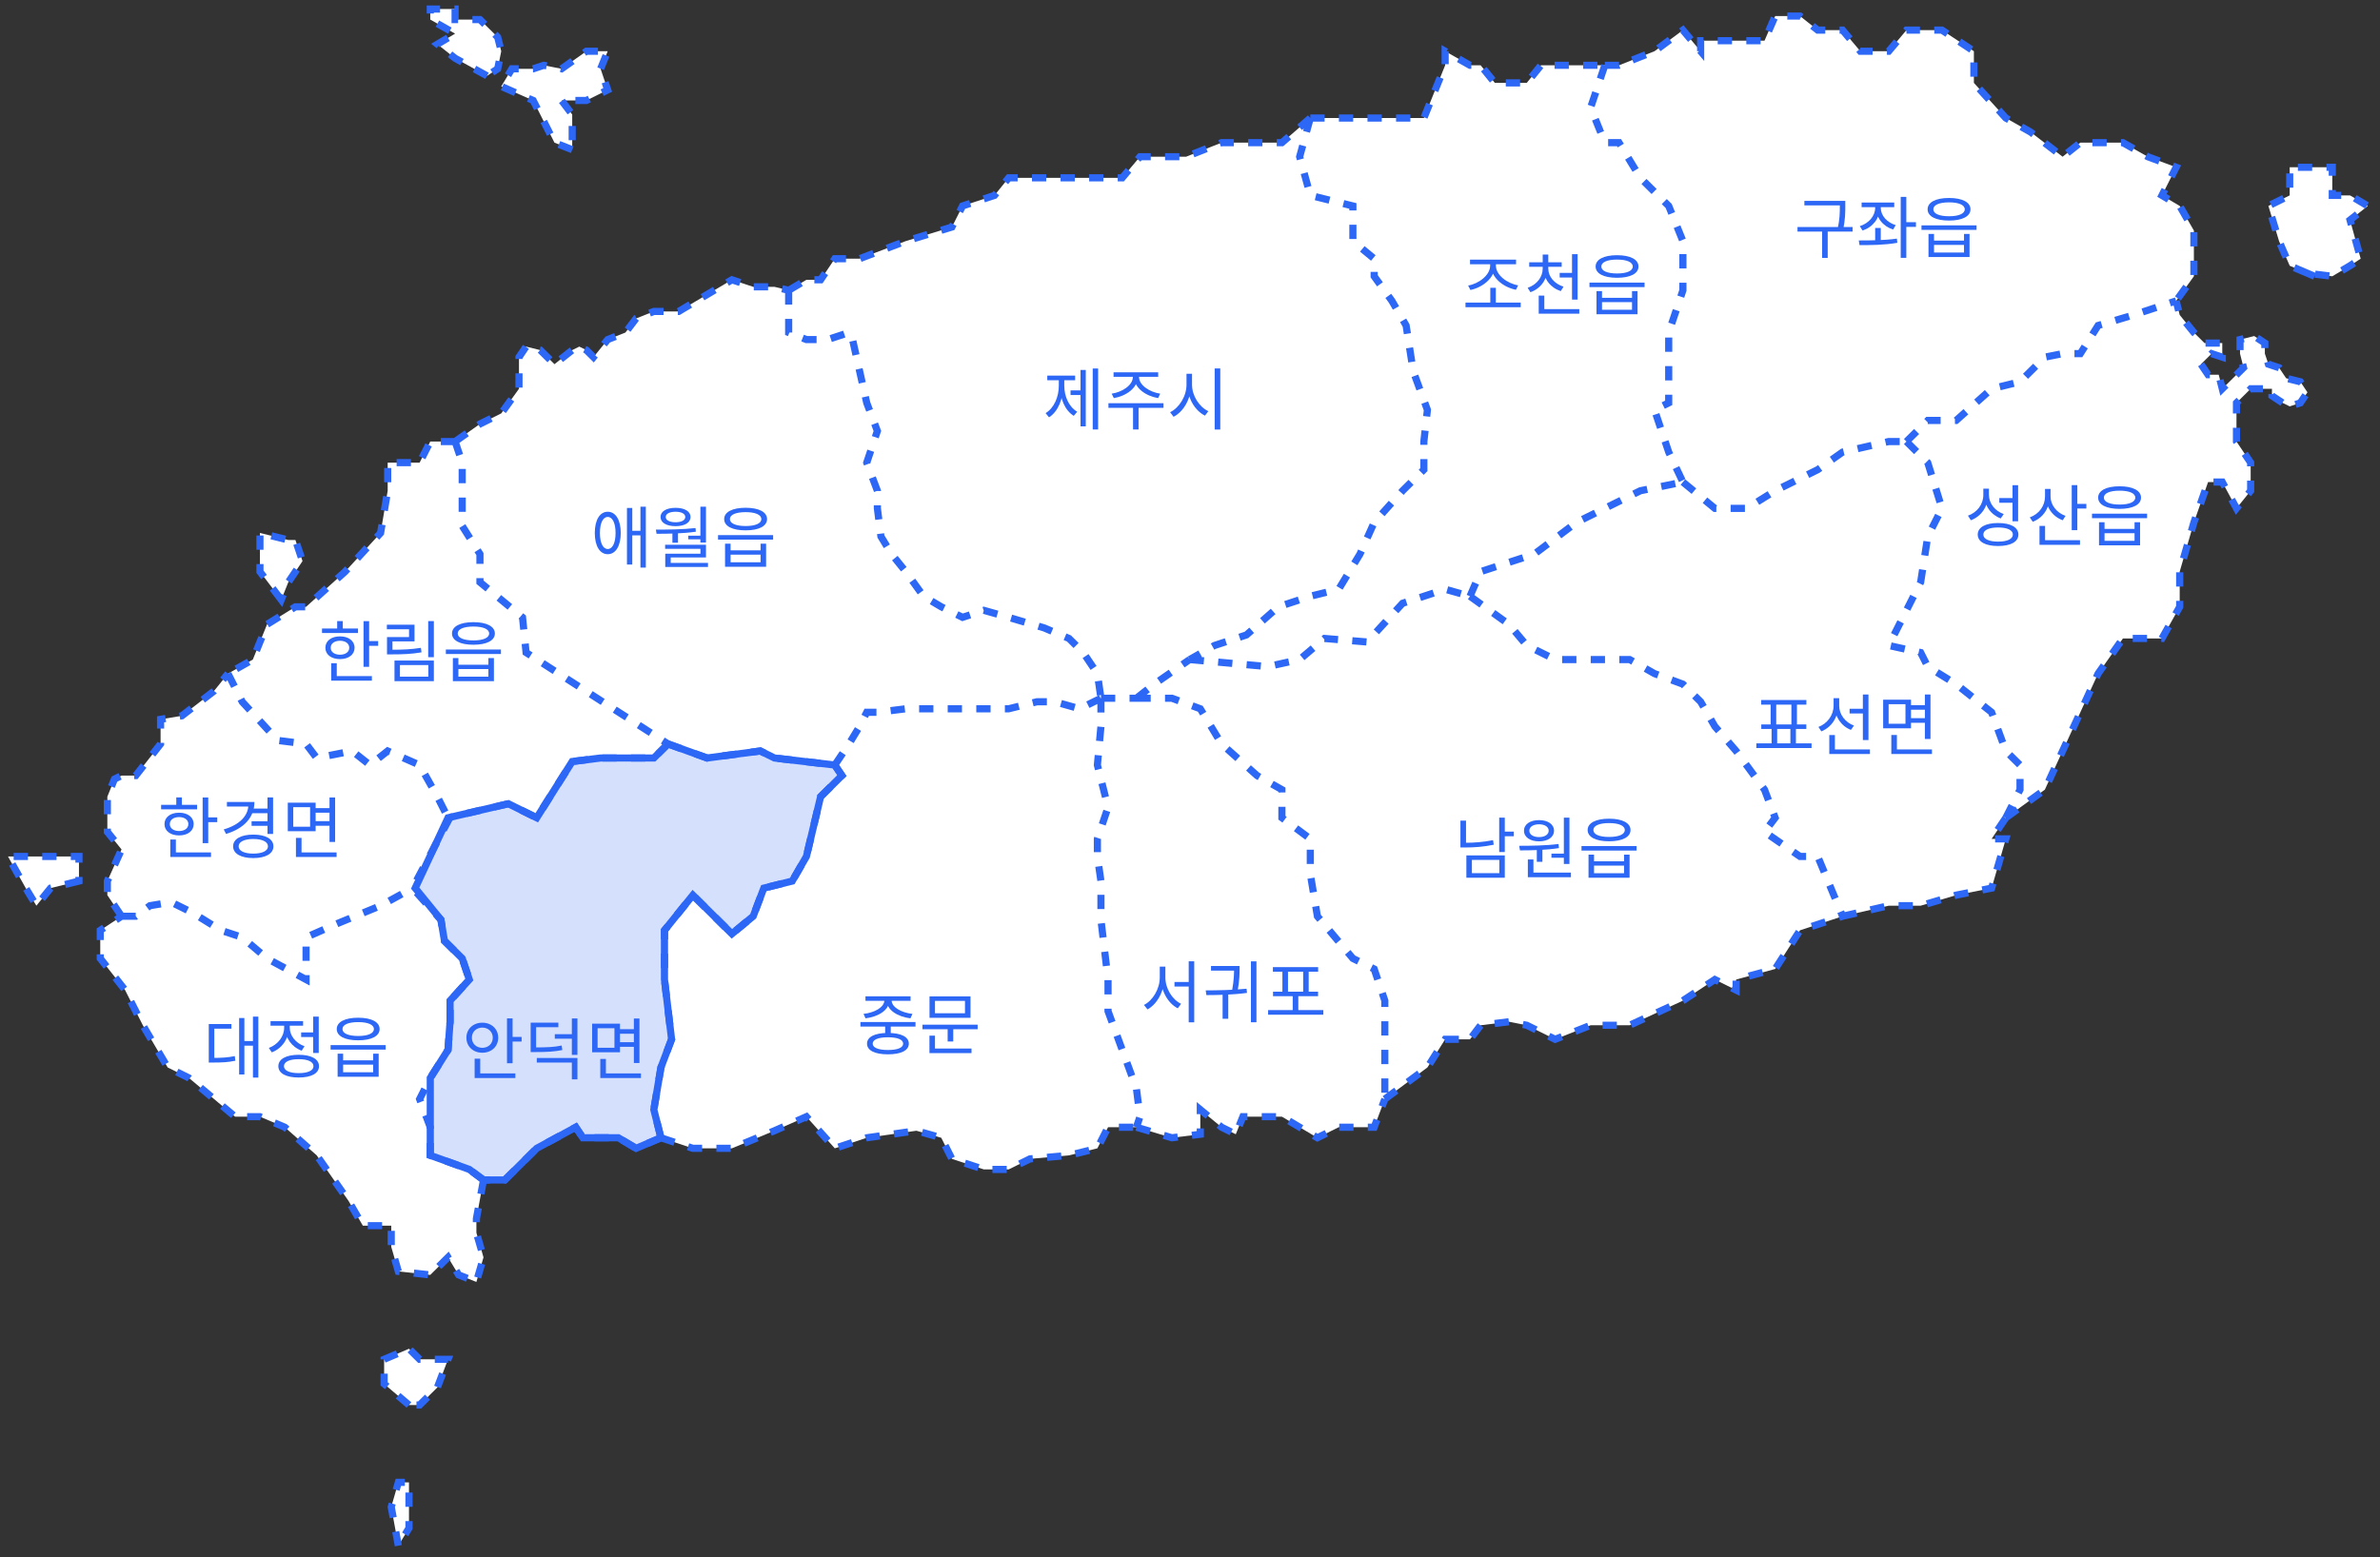 <svg width="353" height="231" viewBox="0 0 353 231" fill="none" xmlns="http://www.w3.org/2000/svg">
<rect x="0" y="0" width="353" height="231" fill="#333333" stroke="none"/>
<path d="M57.501 68.639H62.238L63.817 65.509H67.501L71.186 62.9L74.343 61.335L76.975 57.683V52.988L78.028 51.423L80.133 51.944L82.238 54.031L84.87 51.944L85.922 51.423L86.975 51.944L88.028 52.988L90.133 50.379L92.764 49.336L94.343 47.249L96.975 46.206H100.659L108.554 41.511L111.712 42.554H114.87L116.975 43.076L119.607 41.511H121.712L123.817 38.38H127.501L134.343 35.772L141.186 33.685L142.765 30.555L147.501 28.99L149.607 26.381H156.449H162.764H166.449L169.08 23.251H175.922L181.186 21.164H186.449H190.133L194.343 17.512H200.659H208.028H211.186L214.343 9.687V7.6L218.028 9.687H219.607L221.712 12.296H226.449L228.554 9.687H230.659H233.817H238.028H240.133L245.396 7.6L249.607 4.47L252.238 7.6V6.035H257.501H261.712L263.291 2.383H266.975L269.607 4.47H273.291L275.922 7.6H280.133L282.764 4.47H288.028L292.765 7.6V12.296L297.501 17.512L301.186 19.599L305.922 23.251L308.554 21.164H314.87L318.554 23.251L322.764 24.816L320.659 28.99L323.291 30.555L325.396 34.207V40.989L322.764 44.641L323.291 46.728L325.396 49.336L326.975 50.901H329.607V52.988L328.028 52.466L326.449 54.031L327.501 55.596H329.08L329.607 57.683L331.186 56.118L332.764 54.553L332.238 52.466V50.379L334.343 49.858L335.922 50.901V52.466L336.449 54.031L338.028 54.553L339.08 56.118L341.186 56.64L342.238 58.205L341.186 59.77L339.607 60.292L338.554 59.77L336.975 58.727V57.683H333.817L331.712 59.77V65.509L333.817 68.639V72.812L331.712 75.421L329.607 71.52H327.501L325.396 77.508L323.291 84.811V90.028L320.659 94.724H314.87L311.186 99.941L308.554 105.679L305.922 111.418L303.291 117.157L297.501 121.33L295.396 124.461H297.501L295.396 131.764L290.133 132.808L284.87 134.373H280.133L273.291 135.938L266.975 138.025L263.291 143.763L257.501 145.328V146.894L254.343 145.328L249.607 148.459L241.712 152.111H235.922L230.659 154.197L226.449 152.111L223.817 151.589L219.607 152.111L218.028 154.197H214.343L211.712 158.371L205.396 163.066L203.817 167.24H198.554L195.396 168.805L192.764 167.24L190.133 165.675H184.343L183.291 168.283L181.186 167.24L178.028 164.631V168.283L173.817 168.805L168.554 167.24H164.343L162.764 170.37L158.554 171.413L152.764 171.935L149.607 173.5H145.922L141.186 171.935L139.607 168.805L135.922 167.761L128.554 168.805L123.817 170.37L119.607 165.675L114.87 167.761L108.554 170.37H102.764L98.028 168.805L94.343 170.37L91.712 168.805H86.449L85.396 167.24L79.607 170.37L74.87 175.065H71.712L70.659 180.804V182.891L71.712 186.543L70.659 190.194L68.028 189.151L66.449 186.543L63.817 189.151L59.08 188.629L58.028 184.977V181.847H53.817L51.712 178.195L46.975 171.413L42.238 167.24L38.554 165.675H34.87L28.028 159.936L24.87 158.371L21.186 152.111L18.554 146.894L14.87 142.198V138.025L18.028 135.938L15.922 132.808V130.721L18.028 126.026L15.922 123.417V118.2L16.975 115.592L18.028 115.07H20.133L23.817 110.375V106.723L26.975 106.201L31.712 102.549L33.817 99.941L37.501 97.854L39.607 92.637L43.817 90.028H45.396L51.185 84.811L56.449 79.073L57.501 72.812V68.639Z" fill="white"/>
<path d="M338.028 35.772L339.607 39.424L342.238 40.542L345.922 40.989L348.554 39.424L350.133 38.38L348.554 32.642L351.186 30.555L348.554 28.99H345.922V24.816H339.607V28.99L336.449 30.555L338.028 35.772Z" fill="white"/>
<path d="M7.501 131.764L11.712 130.721V127.069H7.501H1.186L3.817 131.764L5.396 134.373L7.501 131.764Z" fill="white"/>
<path d="M38.554 84.811L41.712 88.985L42.764 86.377L44.87 83.246L43.817 80.116H42.764L38.554 79.073V84.811Z" fill="white"/>
<path d="M56.975 205.324L60.659 208.454H62.238L64.87 205.845L66.449 201.672H62.238L60.659 200.107L56.975 201.672V205.324Z" fill="white"/>
<path d="M58.028 223.583L59.08 229.322L60.659 226.713V223.583V219.931H59.08L58.028 223.583Z" fill="white"/>
<path d="M82.238 21.164L84.87 22.208V21.164V19.078V16.991L83.291 14.904H86.975L90.133 13.339L89.08 10.209L90.133 7.6H88.028H86.975L83.291 10.209L80.659 9.687L79.08 10.209H75.922L74.343 12.817L79.08 14.904L82.238 21.164Z" fill="white"/>
<path d="M67.501 8.644L72.238 11.252L73.817 10.209L74.343 7.6L73.817 5.513L71.186 2.905H67.501V1.34H63.817V2.905L67.501 4.992L64.87 6.557L67.501 8.644Z" fill="white"/>
<path d="M67.501 65.509H63.817L62.238 68.639H57.501V72.812L56.449 79.073L51.185 84.811L45.396 90.028H43.817L39.607 92.637L37.501 97.854L33.817 99.941M67.501 65.509L68.554 68.639V71.769V78.029L71.186 82.203V86.377L77.501 91.594L78.028 96.811L99.08 110.375M67.501 65.509L71.186 62.9L74.343 61.335L76.975 57.683V52.988L78.028 51.423L80.133 51.944L82.238 54.031L84.87 51.944L85.922 51.423L86.975 51.944L88.028 52.988L90.133 50.379L92.764 49.336L94.343 47.249L96.975 46.206H100.659L108.554 41.511L111.712 42.554H114.87L116.975 43.076M99.08 110.375L104.87 112.461L112.764 111.418L114.87 112.461L123.817 113.505M99.08 110.375L96.975 112.461H89.08L84.87 112.983L79.607 121.33L75.396 119.244L66.754 121.259M123.817 113.505L124.87 115.07L121.712 118.2L119.607 127.069L117.501 130.721L113.291 131.764L111.712 135.938L108.554 138.546L105.922 135.938L102.764 132.808L98.554 138.025V145.328L99.607 154.197L98.028 158.371L96.975 164.631L98.028 168.805M123.817 113.505L125.922 110.375L127.501 107.766L128.554 105.679H130.133L134.343 105.158H138.028H141.186H145.922H149.607L153.817 104.114H156.449L160.133 105.158L163.291 103.593M98.028 168.805L94.343 170.37L91.712 168.805H86.449L85.396 167.24L79.607 170.37L74.87 175.065H71.712M98.028 168.805L102.764 170.37H108.554L114.87 167.761L119.607 165.675L123.817 170.37L128.554 168.805L135.922 167.761L139.607 168.805L141.186 171.935L145.922 173.5H149.607L152.764 171.935L158.554 171.413L162.764 170.37L164.343 167.24H168.554M71.712 175.065L70.659 180.804V182.891L71.712 186.543L70.659 190.194L68.028 189.151L66.449 186.543L63.817 189.151L59.08 188.629L58.028 184.977V181.847H53.817L51.712 178.195L46.975 171.413L42.238 167.24L38.554 165.675H34.87L28.028 159.936L24.87 158.371L21.186 152.111L18.554 146.894L14.87 142.198V138.025L18.028 135.938M71.712 175.065L69.607 173.5L63.817 171.413V167.24L62.238 163.066L63.817 159.936L66.449 155.762L66.754 151.589V148.459L69.607 145.328L68.554 142.198L65.922 139.59L65.396 136.46L61.185 131.764M18.028 135.938L15.922 132.808V130.721L18.028 126.026L15.922 123.417V118.2L16.975 115.592L18.028 115.07H20.133L23.817 110.375V106.723L26.975 106.201L31.712 102.549L33.817 99.941M18.028 135.938H20.133L22.238 134.373L25.396 133.851L28.554 135.416L32.764 138.025L35.922 139.068L39.607 142.198L45.396 145.328V139.068L50.133 136.981L56.449 134.373L61.185 131.764M33.817 99.941L35.922 104.114L41.185 109.853L45.396 110.375L46.975 112.461L52.238 111.418L54.87 113.505L57.501 111.418L62.238 113.505L64.87 118.2L66.449 121.33L66.754 121.259M66.754 121.259L61.185 131.764M116.975 43.076V49.336L119.607 50.379H122.765L125.922 49.336L126.449 50.379L127.501 55.075L128.554 59.77L130.133 63.944L128.554 68.639L130.133 72.812V75.421L130.659 79.594L132.238 82.203L134.343 84.811L136.975 88.463L139.607 90.028L142.765 91.594L145.922 90.55L149.607 91.594L154.87 93.159L158.554 94.724L160.659 96.811L162.764 99.941L163.291 103.593M116.975 43.076L119.607 41.511H121.712L123.817 38.38H127.501L134.343 35.772L141.186 33.685L142.765 30.555L147.501 28.99L149.607 26.381H156.449H162.764H166.449L169.08 23.251H175.922L181.186 21.164H186.449H190.133L194.343 17.512M163.291 103.593V107.766L162.764 113.505L164.343 119.765L162.764 124.461V127.069L163.291 130.721V136.46L164.343 145.328V150.024L166.449 155.762L168.554 161.501L169.08 165.675L168.554 167.24M163.291 103.593H168.554M168.554 167.24L173.817 168.805L178.028 168.283V164.631L181.186 167.24L183.291 168.283L184.343 165.675H190.133L192.764 167.24L195.396 168.805L198.554 167.24H203.817L205.396 163.066M168.554 103.593H173.817L178.028 105.158L181.186 110.375L186.449 115.07L190.133 117.157V121.33L194.343 124.461V129.678L195.396 135.938L200.659 142.198L203.817 143.763L205.396 148.459V151.589V163.066M168.554 103.593L171.186 101.506L176.449 97.854M205.396 163.066L211.712 158.371L214.343 154.197H218.028L219.607 152.111L223.817 151.589L226.449 152.111L230.659 154.197L235.922 152.111H241.712L249.607 148.459L254.343 145.328L257.501 146.894V145.328L263.291 143.763L266.975 138.025L273.291 135.938M194.343 17.512L192.764 23.251L194.343 28.99L200.659 30.555V35.772L203.817 38.38V40.989L206.449 44.641L208.554 48.293L209.607 55.075L211.712 60.813L211.186 65.509V69.682L208.028 72.812L203.817 77.508L201.712 82.203L198.554 87.42L194.343 88.463L189.607 90.028L184.87 94.202L180.133 95.767L176.449 97.854M194.343 17.512H200.659H208.028H211.186L214.343 9.687V7.6L218.028 9.687H219.607L221.712 12.296H226.449L228.554 9.687H230.659H233.817H238.028M176.449 97.854L188.028 98.897L192.764 97.854L196.449 94.724L202.764 95.246L208.028 89.507L214.343 87.42L218.028 88.463M218.028 88.463L223.817 92.637L226.449 95.767L230.659 97.854H238.028H241.712L245.396 99.941L249.607 101.506L252.238 104.114L254.343 107.766L257.501 111.418L261.712 117.157L263.291 121.33L261.712 123.417L266.975 127.069H269.607L273.291 135.938M218.028 88.463L219.607 84.811L227.576 82.203L233.817 77.508L243.291 72.812L249.607 71.52M273.291 135.938L280.133 134.373H284.87L290.133 132.808L295.396 131.764L297.501 124.461H295.396L297.501 121.33M238.028 9.687L235.922 15.947L238.028 21.164H240.133L243.291 26.381L247.501 30.555L249.607 35.772V43.076L247.501 49.336V55.075V59.77L245.396 60.813L247.501 67.074L249.607 71.52M238.028 9.687H240.133L245.396 7.6L249.607 4.47L252.238 7.6V6.035H257.501H261.712L263.291 2.383H266.975L269.607 4.47H273.291L275.922 7.6H280.133L282.764 4.47H288.028L292.765 7.6V12.296L297.501 17.512L301.186 19.599L305.922 23.251L308.554 21.164H314.87L318.554 23.251L322.764 24.816L320.659 28.99L323.291 30.555L325.396 34.207V40.989L322.764 44.641M249.607 71.52L254.343 75.421H259.08L263.291 72.812L269.607 69.682L273.291 67.074L280.133 65.509H282.764M282.764 65.509L285.922 68.639L288.028 75.421L285.922 79.594L284.87 86.377L282.764 90.55L280.133 95.767L284.87 96.811L285.922 98.897L290.133 101.506L295.396 105.679L297.501 111.418L299.607 113.505V117.157L297.501 121.33M282.764 65.509L285.922 62.379H290.133L295.396 57.683L299.607 56.64L303.291 52.988L305.922 52.466H308.554L311.186 48.293L316.449 46.728L322.764 44.641M297.501 121.33L303.291 117.157L305.922 111.418L308.554 105.679L311.186 99.941L314.87 94.724H320.659L323.291 90.028V84.811L325.396 77.508L327.501 71.52H329.607L331.712 75.421L333.817 72.812V68.639L331.712 65.509V59.77L333.817 57.683H336.975V58.727L338.554 59.77L339.607 60.292L341.186 59.77L342.238 58.205L341.186 56.64L339.08 56.118L338.028 54.553L336.449 54.031L335.922 52.466V50.901L334.343 49.858L332.238 50.379V52.466L332.764 54.553L331.186 56.118L329.607 57.683L329.08 55.596H327.501L326.449 54.031L328.028 52.466L329.607 52.988V50.901H326.975L325.396 49.336L323.291 46.728L322.764 44.641M343.291 40.989L342.238 40.542M342.238 40.542L339.607 39.424L338.028 35.772L336.449 30.555L339.607 28.99V24.816H345.922V28.99H348.554L351.186 30.555L348.554 32.642L350.133 38.38L348.554 39.424L345.922 40.989L342.238 40.542ZM11.712 130.721L7.501 131.764L5.396 134.373L3.817 131.764L1.186 127.069H7.501H11.712V130.721ZM41.712 88.985L38.554 84.811V79.073L42.764 80.116H43.817L44.87 83.246L42.764 86.377L41.712 88.985ZM60.659 208.454L56.975 205.324V201.672L60.659 200.107L62.238 201.672H66.449L64.87 205.845L62.238 208.454H60.659ZM59.08 229.322L58.028 223.583L59.08 219.931H60.659V223.583V226.713L59.08 229.322ZM84.87 22.208L82.238 21.164L79.08 14.904L74.343 12.817L75.922 10.209H79.08L80.659 9.687L83.291 10.209L86.975 7.6H88.028H90.133L89.08 10.209L90.133 13.339L86.975 14.904H83.291L84.87 16.991V19.078V21.164V22.208ZM72.238 11.252L67.501 8.644L64.87 6.557L67.501 4.992L63.817 2.905V1.34H67.501V2.905H71.186L73.817 5.513L74.343 7.6L73.817 10.209L72.238 11.252Z" stroke="#2D67F6" stroke-width="1.061" stroke-dasharray="2.12 2.12"/>
<path d="M112.765 111.418L104.87 112.462L99.081 110.375L96.975 112.462H89.081L84.87 112.983L79.607 121.331L75.396 119.244L66.754 121.26L66.449 121.331L61.58 131.765L65.396 136.46L65.923 139.59L68.554 142.199L69.607 145.329L66.754 148.459V151.589L66.449 155.763L63.818 159.936V167.24V171.414L69.607 173.5L71.712 175.066H74.87L79.607 170.37L85.396 167.24L86.449 168.805H91.712L94.344 170.37L98.028 168.805L96.975 164.632L98.028 158.371L99.607 154.198L98.554 145.329V138.025L102.765 132.808L105.923 135.938L108.554 138.547L111.712 135.938L113.291 131.765L117.502 130.721L119.607 127.069L121.712 118.2L124.87 115.07L123.817 113.505L114.87 112.462L112.765 111.418Z" fill="#2D67F6" fill-opacity="0.2" stroke="#2D67F6" stroke-width="1.061" stroke-linecap="round"/>
<path d="M162.072 54.675V63.715H162.872V54.675H162.072ZM158.782 57.916V58.605H160.512V57.916H158.782ZM160.262 54.886V63.255H161.042V54.886H160.262ZM157.042 56.075V57.225C157.042 58.886 156.342 60.535 155.082 61.295L155.592 61.916C156.922 61.075 157.682 59.206 157.682 57.225V56.075H157.042ZM157.212 56.075V57.225C157.212 59.115 157.942 60.895 159.262 61.696L159.772 61.086C158.532 60.365 157.852 58.795 157.852 57.225V56.075H157.212ZM155.332 55.725V56.416H159.462V55.725H155.332ZM168.021 55.566V55.946C168.021 57.136 166.471 58.175 164.881 58.406L165.201 59.066C167.021 58.755 168.741 57.566 168.741 55.946V55.566H168.021ZM168.231 55.566V55.946C168.231 57.566 169.941 58.755 171.771 59.066L172.081 58.406C170.501 58.175 168.941 57.136 168.941 55.946V55.566H168.231ZM168.051 60.266V63.715H168.871V60.266H168.051ZM164.401 59.825V60.505H172.571V59.825H164.401ZM165.161 55.236V55.906H171.781V55.236H165.161ZM175.981 55.456V57.075C175.981 58.785 174.891 60.516 173.551 61.156L174.061 61.836C175.541 61.086 176.661 59.156 176.661 57.075V55.456H175.981ZM176.121 55.456V57.075C176.121 59.086 177.251 60.946 178.721 61.666L179.221 61.005C177.881 60.386 176.801 58.725 176.801 57.075V55.456H176.121ZM180.161 54.666V63.725H180.991V54.666H180.161Z" fill="#2D67F6"/>
<path d="M174.197 145.689V146.369H176.717V145.689H174.197ZM172.017 143.409V145.019C172.017 146.699 170.997 148.439 169.667 149.099L170.197 149.759C171.627 148.989 172.697 147.049 172.697 145.019V143.409H172.017ZM172.177 143.409V145.019C172.177 146.999 173.227 148.859 174.687 149.599L175.177 148.929C173.867 148.309 172.847 146.669 172.847 145.019V143.409H172.177ZM176.307 142.619V151.679H177.127V142.619H176.307ZM181.336 147.379V151.149H182.176V147.379H181.336ZM185.536 142.629V151.669H186.356V142.629H185.536ZM178.936 147.639C180.726 147.629 182.926 147.589 184.956 147.309L184.886 146.689C182.896 146.899 180.656 146.929 178.826 146.939L178.936 147.639ZM179.616 143.319V144.009H183.356V143.319H179.616ZM183.036 143.319V143.689C183.036 144.309 183.036 145.399 182.736 146.989L183.556 147.059C183.856 145.449 183.856 144.319 183.856 143.689V143.319H183.036ZM188.085 149.859V150.549H196.275V149.859H188.085ZM191.735 147.519V150.169H192.565V147.519H191.735ZM188.795 143.489V144.169H195.505V143.489H188.795ZM188.815 147.129V147.799H195.495V147.129H188.815ZM190.205 144.039V147.249H191.035V144.039H190.205ZM193.285 144.039V147.249H194.105V144.039H193.285Z" fill="#2D67F6"/>
<path d="M53.92 92.156V98.936H54.75V92.156H53.92ZM54.49 95.116V95.816H56.09V95.116H54.49ZM47.76 93.246V93.916H53.1V93.246H47.76ZM50.43 94.416C49.14 94.416 48.26 95.086 48.26 96.106C48.26 97.116 49.14 97.786 50.43 97.786C51.71 97.786 52.59 97.116 52.59 96.106C52.59 95.086 51.71 94.416 50.43 94.416ZM50.43 95.066C51.24 95.066 51.8 95.476 51.8 96.106C51.8 96.726 51.24 97.136 50.43 97.136C49.61 97.136 49.05 96.726 49.05 96.106C49.05 95.476 49.61 95.066 50.43 95.066ZM50.01 92.146V93.596H50.84V92.146H50.01ZM49.12 100.306V100.986H55.16V100.306H49.12ZM49.12 98.396V100.596H49.95V98.396H49.12ZM63.51 92.146V97.506H64.35V92.146H63.51ZM57.4 96.396V97.086H58.13C59.809 97.086 61.029 97.036 62.52 96.786L62.429 96.116C60.98 96.346 59.77 96.396 58.13 96.396H57.4ZM57.38 92.686V93.366H60.669V94.516H57.4V96.806H58.209V95.156H61.48V92.686H57.38ZM58.51 98.006V101.066H64.35V98.006H58.51ZM63.529 98.666V100.396H59.319V98.666H63.529ZM70.219 92.306C68.249 92.306 67.039 92.936 67.039 93.986C67.039 95.036 68.249 95.656 70.219 95.656C72.179 95.656 73.399 95.036 73.399 93.986C73.399 92.936 72.179 92.306 70.219 92.306ZM70.219 92.956C71.659 92.956 72.549 93.336 72.549 93.986C72.549 94.636 71.659 95.016 70.219 95.016C68.769 95.016 67.889 94.636 67.889 93.986C67.889 93.336 68.769 92.956 70.219 92.956ZM67.169 97.636V101.066H73.259V97.636H72.439V98.626H67.989V97.636H67.169ZM67.989 99.266H72.439V100.396H67.989V99.266ZM66.129 96.366V97.036H74.299V96.366H66.129Z" fill="#2D67F6"/>
<path d="M75.197 151.089V157.749H76.027V151.089H75.197ZM75.767 153.839V154.529H77.367V153.839H75.767ZM70.397 159.259V159.939H76.437V159.259H70.397ZM70.397 157.069V159.529H71.227V157.069H70.397ZM71.537 151.729C70.187 151.729 69.177 152.659 69.177 153.959C69.177 155.269 70.187 156.189 71.537 156.189C72.887 156.189 73.897 155.269 73.897 153.959C73.897 152.659 72.887 151.729 71.537 151.729ZM71.537 152.459C72.417 152.459 73.087 153.079 73.087 153.959C73.087 154.849 72.417 155.459 71.537 155.459C70.657 155.459 69.987 154.849 69.987 153.959C69.987 153.079 70.657 152.459 71.537 152.459ZM78.706 155.399V156.089H79.376C81.176 156.089 82.206 156.029 83.406 155.789L83.306 155.119C82.146 155.359 81.146 155.399 79.376 155.399H78.706ZM78.706 151.729V155.619H79.516V152.399H82.816V151.729H78.706ZM79.616 156.969V157.649H84.816V160.139H85.646V156.969H79.616ZM84.816 151.099V156.509H85.646V151.099H84.816ZM82.286 153.439V154.109H85.046V153.439H82.286ZM91.745 152.689V153.369H94.275V152.689H91.745ZM91.745 154.619V155.309H94.295V154.619H91.745ZM87.825 151.879V156.119H91.955V151.879H87.825ZM91.135 152.549V155.449H88.635V152.549H91.135ZM94.015 151.109V157.709H94.845V151.109H94.015ZM89.035 159.259V159.939H95.065V159.259H89.035ZM89.035 157.109V159.569H89.865V157.109H89.035Z" fill="#2D67F6"/>
<path d="M30.056 118.316V125.096H30.886V118.316H30.056ZM30.626 121.276V121.976H32.226V121.276H30.626ZM23.896 119.406V120.076H29.236V119.406H23.896ZM26.566 120.576C25.276 120.576 24.396 121.246 24.396 122.266C24.396 123.276 25.276 123.946 26.566 123.946C27.846 123.946 28.726 123.276 28.726 122.266C28.726 121.246 27.846 120.576 26.566 120.576ZM26.566 121.226C27.376 121.226 27.936 121.636 27.936 122.266C27.936 122.886 27.376 123.296 26.566 123.296C25.746 123.296 25.186 122.886 25.186 122.266C25.186 121.636 25.746 121.226 26.566 121.226ZM26.146 118.306V119.756H26.976V118.306H26.146ZM25.256 126.466V127.146H31.296V126.466H25.256ZM25.256 124.556V126.756H26.086V124.556H25.256ZM37.395 119.966V120.646H39.815V119.966H37.395ZM37.315 121.846V122.526H39.755V121.846H37.315ZM39.675 118.306V123.726H40.505V118.306H39.675ZM36.845 118.986V119.346C36.845 121.056 35.495 122.386 33.185 123.056L33.525 123.726C36.125 122.946 37.735 121.316 37.735 118.986H36.845ZM33.655 118.986V119.666H37.415V118.986H33.655ZM37.565 123.826C35.735 123.826 34.575 124.476 34.575 125.566C34.575 126.656 35.735 127.306 37.565 127.306C39.395 127.306 40.555 126.656 40.555 125.566C40.555 124.476 39.395 123.826 37.565 123.826ZM37.565 124.476C38.895 124.476 39.745 124.886 39.745 125.566C39.745 126.246 38.895 126.646 37.565 126.646C36.245 126.646 35.395 126.246 35.395 125.566C35.395 124.886 36.245 124.476 37.565 124.476ZM46.604 119.896V120.576H49.134V119.896H46.604ZM46.604 121.826V122.516H49.154V121.826H46.604ZM42.684 119.086V123.326H46.814V119.086H42.684ZM45.994 119.756V122.656H43.494V119.756H45.994ZM48.874 118.316V124.916H49.704V118.316H48.874ZM43.894 126.466V127.146H49.924V126.466H43.894ZM43.894 124.316V126.776H44.724V124.316H43.894Z" fill="#2D67F6"/>
<path d="M37.517 150.834V159.874H38.316V150.834H37.517ZM35.986 154.454V155.144H37.727V154.454H35.986ZM35.467 151.034V159.414H36.246V151.034H35.467ZM30.966 156.954V157.644H31.556C32.916 157.644 33.827 157.604 34.907 157.374L34.827 156.684C33.776 156.904 32.877 156.954 31.556 156.954H30.966ZM30.966 151.934V157.264H31.787V152.614H34.327V151.934H30.966ZM44.666 153.174V153.864H46.706V153.174H44.666ZM46.446 150.834V156.224H47.276V150.834H46.446ZM44.306 156.494C42.436 156.494 41.286 157.124 41.286 158.184C41.286 159.254 42.436 159.864 44.306 159.864C46.166 159.864 47.316 159.254 47.316 158.184C47.316 157.124 46.166 156.494 44.306 156.494ZM44.306 157.144C45.666 157.144 46.496 157.524 46.496 158.184C46.496 158.834 45.666 159.214 44.306 159.214C42.946 159.214 42.116 158.834 42.116 158.184C42.116 157.524 42.946 157.144 44.306 157.144ZM42.146 151.744V152.474C42.146 153.774 41.216 154.984 39.876 155.474L40.306 156.134C41.806 155.574 42.826 154.144 42.826 152.474V151.744H42.146ZM42.306 151.744V152.474C42.306 153.994 43.276 155.354 44.746 155.884L45.166 155.224C43.856 154.764 42.976 153.644 42.976 152.474V151.744H42.306ZM40.126 151.494V152.174H44.956V151.494H40.126ZM53.125 150.994C51.155 150.994 49.945 151.624 49.945 152.674C49.945 153.724 51.155 154.344 53.125 154.344C55.085 154.344 56.305 153.724 56.305 152.674C56.305 151.624 55.085 150.994 53.125 150.994ZM53.125 151.644C54.565 151.644 55.455 152.024 55.455 152.674C55.455 153.324 54.565 153.704 53.125 153.704C51.675 153.704 50.795 153.324 50.795 152.674C50.795 152.024 51.675 151.644 53.125 151.644ZM50.075 156.324V159.754H56.165V156.324H55.345V157.314H50.895V156.324H50.075ZM50.895 157.954H55.345V159.084H50.895V157.954ZM49.035 155.054V155.724H57.205V155.054H49.035Z" fill="#2D67F6"/>
<path d="M217.361 44.893V45.583H225.551V44.893H217.361ZM221.041 42.703V45.123H221.861V42.703H221.041ZM221.021 38.843V39.403C221.021 40.833 219.311 42.103 217.751 42.363L218.091 43.023C219.871 42.653 221.721 41.253 221.721 39.403V38.843H221.021ZM221.171 38.843V39.403C221.171 41.253 223.031 42.633 224.841 42.993L225.171 42.333C223.591 42.073 221.871 40.833 221.871 39.403V38.843H221.171ZM218.031 38.523V39.203H224.861V38.523H218.031ZM228.811 39.403V39.853C228.811 41.123 227.921 42.243 226.581 42.703L226.991 43.353C228.501 42.823 229.491 41.483 229.491 39.853V39.403H228.811ZM228.951 39.403V39.853C228.951 41.413 229.981 42.693 231.491 43.193L231.901 42.533C230.561 42.113 229.641 41.053 229.641 39.853V39.403H228.951ZM226.811 38.913V39.583H231.631V38.913H226.811ZM228.811 37.763V39.163H229.641V37.763H228.811ZM231.331 40.483V41.173H233.611V40.483H231.331ZM233.161 37.713V44.453H233.991V37.713H233.161ZM228.221 45.863V46.543H234.241V45.863H228.221ZM228.221 43.853V46.233H229.051V43.853H228.221ZM239.84 37.863C237.87 37.863 236.66 38.493 236.66 39.543C236.66 40.593 237.87 41.213 239.84 41.213C241.8 41.213 243.02 40.593 243.02 39.543C243.02 38.493 241.8 37.863 239.84 37.863ZM239.84 38.513C241.28 38.513 242.17 38.893 242.17 39.543C242.17 40.193 241.28 40.573 239.84 40.573C238.39 40.573 237.51 40.193 237.51 39.543C237.51 38.893 238.39 38.513 239.84 38.513ZM236.79 43.193V46.623H242.88V43.193H242.06V44.183H237.61V43.193H236.79ZM237.61 44.823H242.06V45.953H237.61V44.823ZM235.75 41.923V42.593H243.92V41.923H235.75Z" fill="#2D67F6"/>
<path d="M222.36 121.306V126.416H223.19V121.306H222.36ZM222.97 123.376V124.066H224.53V123.376H222.97ZM217.49 126.906V130.226H223.19V126.906H217.49ZM222.38 127.576V129.546H218.31V127.576H222.38ZM216.61 121.756V125.376H217.44V121.756H216.61ZM216.61 125.036V125.736H217.32C218.67 125.736 220.02 125.646 221.55 125.326L221.45 124.646C219.97 124.946 218.62 125.036 217.32 125.036H216.61ZM227.939 125.856V127.866H228.769V125.856H227.939ZM231.949 121.306V128.186H232.779V121.306H231.949ZM226.609 129.466V130.146H232.999V129.466H226.609ZM226.609 127.516V129.656H227.439V127.516H226.609ZM225.439 126.166C227.079 126.166 229.269 126.136 231.219 125.826L231.159 125.216C229.239 125.466 226.999 125.486 225.329 125.486L225.439 126.166ZM230.109 126.646V127.256H232.159V126.646H230.109ZM228.269 121.676C226.939 121.676 226.039 122.296 226.039 123.246C226.039 124.206 226.939 124.826 228.269 124.826C229.589 124.826 230.489 124.206 230.489 123.246C230.489 122.296 229.589 121.676 228.269 121.676ZM228.269 122.296C229.109 122.296 229.699 122.666 229.699 123.246C229.699 123.826 229.109 124.196 228.269 124.196C227.419 124.196 226.829 123.826 226.829 123.246C226.829 122.666 227.419 122.296 228.269 122.296ZM238.658 121.466C236.688 121.466 235.478 122.096 235.478 123.146C235.478 124.196 236.688 124.816 238.658 124.816C240.618 124.816 241.838 124.196 241.838 123.146C241.838 122.096 240.618 121.466 238.658 121.466ZM238.658 122.116C240.098 122.116 240.988 122.496 240.988 123.146C240.988 123.796 240.098 124.176 238.658 124.176C237.208 124.176 236.328 123.796 236.328 123.146C236.328 122.496 237.208 122.116 238.658 122.116ZM235.608 126.796V130.226H241.698V126.796H240.878V127.786H236.428V126.796H235.608ZM236.428 128.426H240.878V129.556H236.428V128.426ZM234.568 125.526V126.196H242.738V125.526H234.568Z" fill="#2D67F6"/>
<path d="M90.14 75.924C88.97 75.924 88.22 77.134 88.22 79.074C88.22 81.014 88.97 82.224 90.14 82.224C91.31 82.224 92.07 81.014 92.07 79.074C92.07 77.134 91.31 75.924 90.14 75.924ZM90.14 76.694C90.85 76.694 91.3 77.614 91.3 79.074C91.3 80.534 90.85 81.454 90.14 81.454C89.43 81.454 88.98 80.534 88.98 79.074C88.98 77.614 89.43 76.694 90.14 76.694ZM94.99 75.174V84.214H95.79V75.174H94.99ZM93.56 78.754V79.434H95.29V78.754H93.56ZM92.99 75.364V83.764H93.78V75.364H92.99ZM99.73 78.914V80.524H100.56V78.914H99.73ZM103.88 75.174V80.494H104.71V75.174H103.88ZM97.38 79.194C99.07 79.194 101.23 79.174 103.21 78.884L103.16 78.344C101.23 78.564 99.02 78.574 97.28 78.574L97.38 79.194ZM98.65 80.824V81.424H103.89V82.154H98.67V83.724H99.48V82.704H104.71V80.824H98.65ZM98.67 83.514V84.114H105.01V83.514H98.67ZM102.08 79.474V80.014H104.14V79.474H102.08ZM100.2 75.344C98.85 75.344 97.97 75.864 97.97 76.704C97.97 77.544 98.85 78.064 100.2 78.064C101.54 78.064 102.42 77.544 102.42 76.704C102.42 75.864 101.54 75.344 100.2 75.344ZM100.2 75.924C101.07 75.924 101.64 76.224 101.64 76.704C101.64 77.184 101.07 77.484 100.2 77.484C99.31 77.484 98.74 77.184 98.74 76.704C98.74 76.224 99.31 75.924 100.2 75.924ZM110.589 75.334C108.619 75.334 107.409 75.964 107.409 77.014C107.409 78.064 108.619 78.684 110.589 78.684C112.549 78.684 113.769 78.064 113.769 77.014C113.769 75.964 112.549 75.334 110.589 75.334ZM110.589 75.984C112.029 75.984 112.919 76.364 112.919 77.014C112.919 77.664 112.029 78.044 110.589 78.044C109.139 78.044 108.259 77.664 108.259 77.014C108.259 76.364 109.139 75.984 110.589 75.984ZM107.539 80.664V84.094H113.629V80.664H112.809V81.654H108.359V80.664H107.539ZM108.359 82.294H112.809V83.424H108.359V82.294ZM106.499 79.394V80.064H114.669V79.394H106.499Z" fill="#2D67F6"/>
<path d="M131.286 151.924V153.504H132.116V151.924H131.286ZM127.616 151.634V152.304H135.786V151.634H127.616ZM131.696 153.254C129.756 153.254 128.596 153.824 128.596 154.844C128.596 155.854 129.756 156.424 131.696 156.424C133.636 156.424 134.796 155.854 134.796 154.844C134.796 153.824 133.636 153.254 131.696 153.254ZM131.696 153.894C133.116 153.894 133.956 154.234 133.956 154.844C133.956 155.444 133.116 155.784 131.696 155.784C130.286 155.784 129.436 155.444 129.436 154.844C129.436 154.234 130.286 153.894 131.696 153.894ZM131.166 148.144V148.414C131.166 149.444 129.696 150.254 128.076 150.424L128.376 151.084C130.246 150.854 131.906 149.874 131.906 148.414V148.144H131.166ZM131.516 148.144V148.414C131.516 149.874 133.166 150.854 135.036 151.084L135.336 150.424C133.716 150.254 132.246 149.444 132.246 148.414V148.144H131.516ZM128.366 147.814V148.484H135.056V147.814H128.366ZM136.815 152.024V152.704H145.005V152.024H136.815ZM140.555 152.444V154.524H141.385V152.444H140.555ZM137.865 147.824V151.004H143.945V147.824H137.865ZM143.125 148.494V150.334H138.675V148.494H143.125ZM137.855 155.564V156.244H144.095V155.564H137.855ZM137.855 153.654V155.804H138.675V153.654H137.855Z" fill="#2D67F6"/>
<path d="M267.624 29.803V30.473H273.274V29.803H267.624ZM266.604 33.683V34.363H274.774V33.683H266.604ZM270.254 34.133V38.263H271.084V34.133H270.254ZM272.884 29.803V30.583C272.884 31.493 272.884 32.543 272.534 34.003L273.354 34.113C273.694 32.583 273.694 31.523 273.694 30.583V29.803H272.884ZM278.123 30.293V30.823C278.123 32.053 277.183 33.123 275.843 33.553L276.253 34.203C277.763 33.703 278.803 32.413 278.803 30.823V30.293H278.123ZM278.273 30.293V30.823C278.273 32.333 279.283 33.573 280.783 34.053L281.173 33.403C279.853 32.993 278.953 31.973 278.953 30.823V30.293H278.273ZM276.113 30.043V30.733H280.953V30.043H276.113ZM278.123 33.823V35.923H278.953V33.823H278.123ZM282.503 32.963V33.663H284.173V32.963H282.503ZM281.913 29.213V38.253H282.743V29.213H281.913ZM275.803 36.363C277.363 36.373 279.483 36.363 281.413 36.023L281.343 35.403C279.483 35.673 277.283 35.673 275.693 35.673L275.803 36.363ZM289.082 29.373C287.112 29.373 285.902 30.003 285.902 31.053C285.902 32.103 287.112 32.723 289.082 32.723C291.042 32.723 292.262 32.103 292.262 31.053C292.262 30.003 291.042 29.373 289.082 29.373ZM289.082 30.023C290.522 30.023 291.412 30.403 291.412 31.053C291.412 31.703 290.522 32.083 289.082 32.083C287.632 32.083 286.752 31.703 286.752 31.053C286.752 30.403 287.632 30.023 289.082 30.023ZM286.032 34.703V38.133H292.122V34.703H291.302V35.693H286.852V34.703H286.032ZM286.852 36.333H291.302V37.463H286.852V36.333ZM284.992 33.433V34.103H293.162V33.433H284.992Z" fill="#2D67F6"/>
<path d="M262.76 107.931V110.511H263.59V107.931H262.76ZM265.55 107.931V110.511H266.37V107.931H265.55ZM260.5 110.291V110.981H268.69V110.291H260.5ZM261.21 103.861V104.541H267.92V103.861H261.21ZM261.23 107.481V108.151H267.91V107.481H261.23ZM262.62 104.411V107.621H263.45V104.411H262.62ZM265.7 104.411V107.621H266.52V104.411H265.7ZM274.329 105.161V105.851H276.609V105.161H274.329ZM271.959 103.581V104.691C271.959 106.071 271.049 107.351 269.709 107.851L270.139 108.511C271.649 107.901 272.629 106.441 272.629 104.691V103.581H271.959ZM272.119 103.581V104.721C272.119 106.331 273.089 107.731 274.529 108.291L274.979 107.651C273.669 107.171 272.789 105.981 272.789 104.721V103.581H272.119ZM276.299 103.041V109.801H277.129V103.041H276.299ZM271.319 111.191V111.871H277.349V111.191H271.319ZM271.319 109.051V111.511H272.149V109.051H271.319ZM283.228 104.621V105.301H285.758V104.621H283.228ZM283.228 106.551V107.241H285.778V106.551H283.228ZM279.308 103.811V108.051H283.438V103.811H279.308ZM282.618 104.481V107.381H280.118V104.481H282.618ZM285.498 103.041V109.641H286.328V103.041H285.498ZM280.518 111.191V111.871H286.548V111.191H280.518ZM280.518 109.041V111.501H281.348V109.041H280.518Z" fill="#2D67F6"/>
<path d="M294.166 72.498V73.428C294.166 74.808 293.266 76.018 291.886 76.508L292.316 77.188C293.866 76.608 294.856 75.178 294.856 73.428V72.498H294.166ZM294.316 72.498V73.398C294.316 75.038 295.286 76.368 296.746 76.918L297.196 76.268C295.876 75.808 294.996 74.678 294.996 73.398V72.498H294.316ZM298.496 71.988V77.338H299.326V71.988H298.496ZM296.356 77.598C294.486 77.598 293.336 78.228 293.336 79.308C293.336 80.388 294.486 81.008 296.356 81.008C298.216 81.008 299.366 80.388 299.366 79.308C299.366 78.228 298.216 77.598 296.356 77.598ZM296.356 78.258C297.716 78.258 298.546 78.648 298.546 79.308C298.546 79.968 297.716 80.358 296.356 80.358C294.996 80.358 294.166 79.968 294.166 79.308C294.166 78.648 294.996 78.258 296.356 78.258ZM296.536 73.898V74.588H298.676V73.898H296.536ZM303.316 72.538V73.648C303.316 75.048 302.436 76.268 301.056 76.758L301.496 77.418C303.016 76.828 303.996 75.418 303.996 73.648V72.538H303.316ZM303.456 72.538V73.678C303.456 75.268 304.456 76.648 305.946 77.188L306.356 76.538C305.036 76.068 304.136 74.908 304.136 73.678V72.538H303.456ZM307.276 71.978V78.658H308.106V71.978H307.276ZM307.846 74.758V75.448H309.446V74.758H307.846ZM302.496 80.148V80.828H308.506V80.148H302.496ZM302.496 78.028V80.478H303.326V78.028H302.496ZM314.375 72.148C312.405 72.148 311.195 72.778 311.195 73.828C311.195 74.878 312.405 75.498 314.375 75.498C316.335 75.498 317.555 74.878 317.555 73.828C317.555 72.778 316.335 72.148 314.375 72.148ZM314.375 72.798C315.815 72.798 316.705 73.178 316.705 73.828C316.705 74.478 315.815 74.858 314.375 74.858C312.925 74.858 312.045 74.478 312.045 73.828C312.045 73.178 312.925 72.798 314.375 72.798ZM311.325 77.478V80.908H317.415V77.478H316.595V78.468H312.145V77.478H311.325ZM312.145 79.108H316.595V80.238H312.145V79.108ZM310.285 76.208V76.878H318.455V76.208H310.285Z" fill="#2D67F6"/>
</svg>
